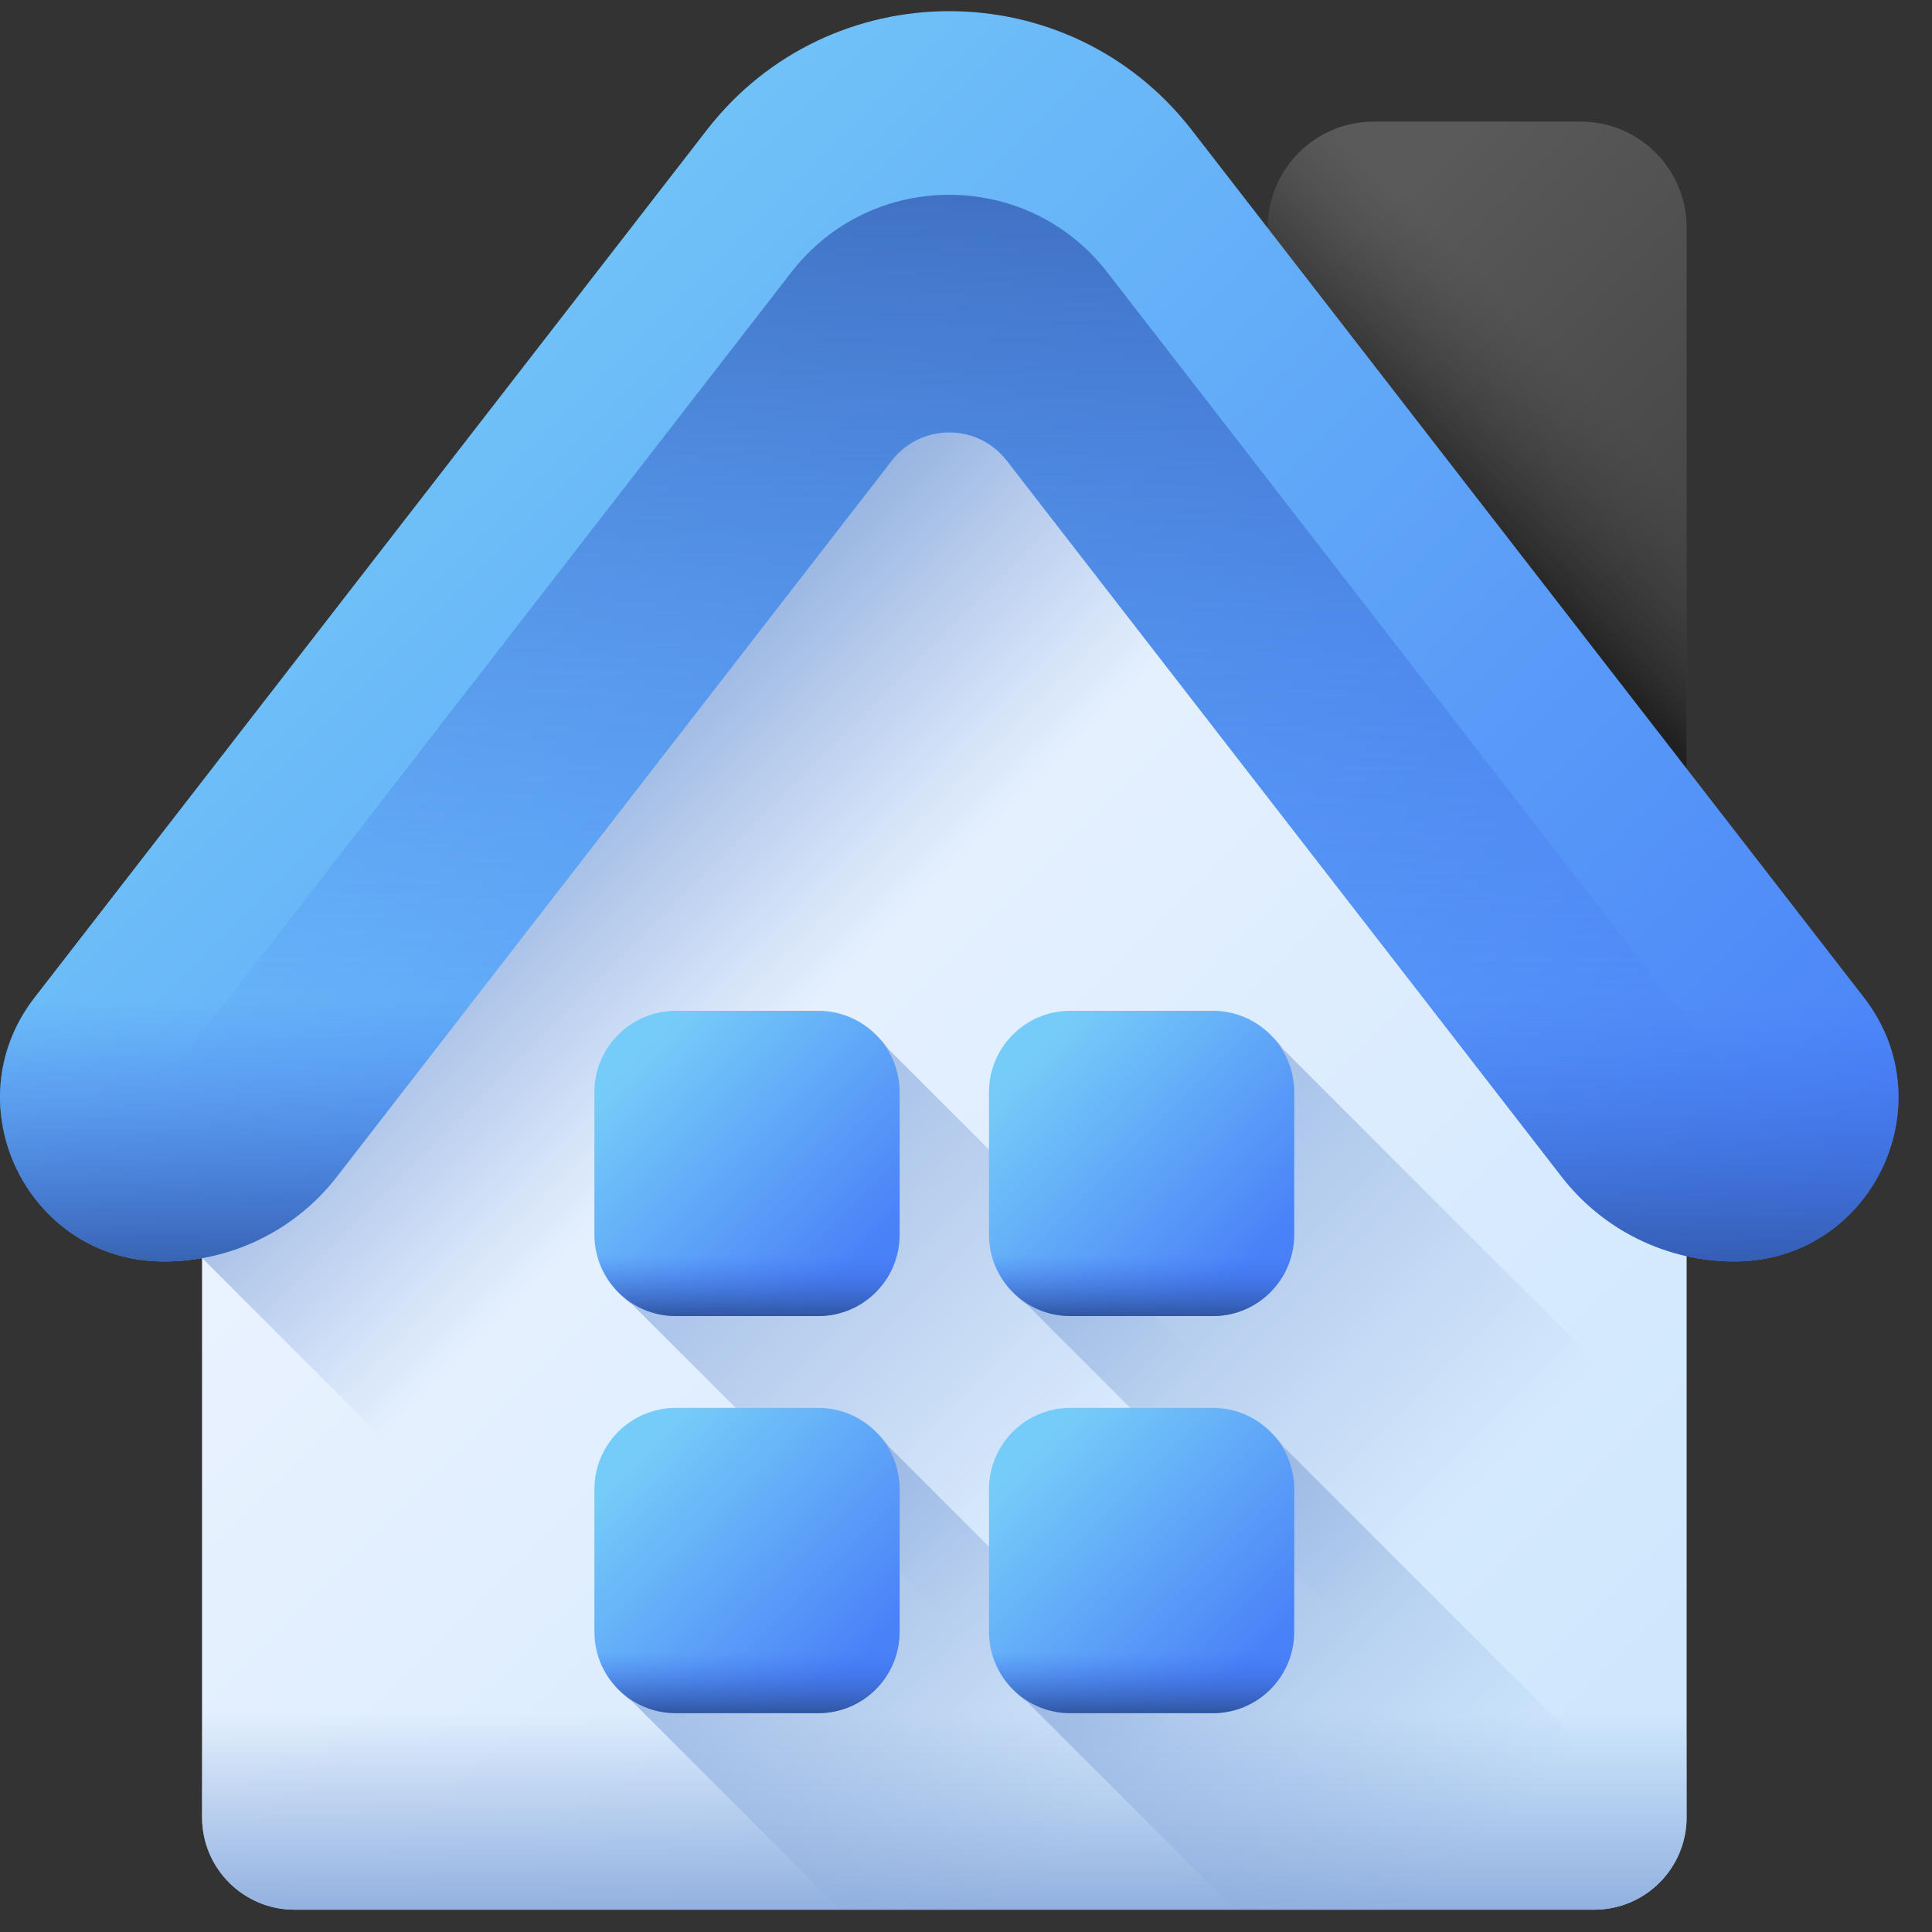 <svg width="47" height="47" viewBox="0 0 47 47" fill="none" xmlns="http://www.w3.org/2000/svg">
<rect x="0" y="0" width="47" height="47" fill="#333333" stroke="none"/>
<path d="M41.031 27.305V5.535C41.031 4.112 39.877 2.958 38.454 2.958H33.42C31.997 2.958 30.843 4.112 30.843 5.535V27.305H41.031V27.305Z" fill="url(#paint0_linear)"/>
<path d="M41.031 27.305V5.535C41.031 4.112 39.877 2.958 38.454 2.958H33.42C31.997 2.958 30.843 4.112 30.843 5.535V27.305H41.031V27.305Z" fill="url(#paint1_linear)"/>
<path d="M38.781 46.457H7.164C5.922 46.457 4.915 45.45 4.915 44.207V22.111L19.213 4.389C21.147 1.992 24.799 1.992 26.733 4.389L41.031 22.111V44.207C41.031 45.45 40.024 46.457 38.781 46.457Z" fill="url(#paint2_linear)"/>
<path d="M26.733 4.389C24.799 1.992 21.147 1.992 19.213 4.389L4.915 22.111V30.602L20.769 46.457H38.781C40.024 46.457 41.031 45.45 41.031 44.207V22.111L26.733 4.389Z" fill="url(#paint3_linear)"/>
<path d="M40.938 44.847L21.62 25.528C21.262 25.016 20.668 24.681 19.996 24.681H16.531C15.437 24.681 14.55 25.567 14.55 26.661V30.127C14.55 30.799 14.886 31.392 15.398 31.751L17.988 34.341L30.104 46.457H38.781C39.802 46.457 40.663 45.778 40.938 44.847Z" fill="url(#paint4_linear)"/>
<path d="M21.62 35.188C21.262 34.676 20.668 34.341 19.996 34.341H16.531C15.437 34.341 14.55 35.227 14.55 36.32V39.786C14.55 40.459 14.886 41.052 15.398 41.41L20.445 46.457H32.889L21.62 35.188Z" fill="url(#paint5_linear)"/>
<path d="M41.031 44.213V35.339L31.22 25.528C30.863 25.016 30.269 24.681 29.597 24.681H26.131C25.037 24.681 24.15 25.567 24.15 26.661V30.127C24.15 30.799 24.486 31.392 24.998 31.751L27.588 34.341L39.564 46.317C40.419 46 41.028 45.178 41.031 44.213Z" fill="url(#paint6_linear)"/>
<path d="M40.925 44.892L31.22 35.188C30.863 34.676 30.269 34.341 29.597 34.341H26.131C25.037 34.341 24.15 35.227 24.15 36.32V39.786C24.15 40.459 24.486 41.052 24.998 41.41L30.045 46.457H38.781C39.785 46.457 40.635 45.8 40.925 44.892Z" fill="url(#paint7_linear)"/>
<path d="M19.906 32.016H16.44C15.347 32.016 14.46 31.13 14.46 30.036V26.57C14.46 25.477 15.347 24.59 16.44 24.59H19.906C21 24.59 21.886 25.477 21.886 26.57V30.036C21.886 31.13 21 32.016 19.906 32.016Z" fill="url(#paint8_linear)"/>
<path d="M14.46 30.036C14.46 31.13 15.347 32.016 16.44 32.016H19.906C21 32.016 21.886 31.13 21.886 30.036C21.886 29.8 21.694 29.608 21.458 29.608H14.888C14.652 29.608 14.46 29.8 14.46 30.036Z" fill="url(#paint9_linear)"/>
<path d="M29.505 32.016H26.039C24.946 32.016 24.059 31.13 24.059 30.036V26.57C24.059 25.477 24.946 24.59 26.039 24.59H29.505C30.599 24.59 31.485 25.477 31.485 26.57V30.036C31.485 31.13 30.599 32.016 29.505 32.016Z" fill="url(#paint10_linear)"/>
<path d="M24.059 30.036C24.059 31.13 24.946 32.016 26.039 32.016H29.505C30.599 32.016 31.485 31.13 31.485 30.036C31.485 29.8 31.294 29.608 31.057 29.608H24.487C24.251 29.608 24.059 29.8 24.059 30.036Z" fill="url(#paint11_linear)"/>
<path d="M19.906 41.676H16.44C15.347 41.676 14.46 40.789 14.46 39.696V36.23C14.46 35.136 15.347 34.25 16.44 34.25H19.906C21 34.25 21.886 35.136 21.886 36.23V39.696C21.886 40.79 21 41.676 19.906 41.676Z" fill="url(#paint12_linear)"/>
<path d="M14.46 39.696C14.46 40.79 15.347 41.676 16.44 41.676H19.906C21 41.676 21.886 40.79 21.886 39.696C21.886 39.46 21.694 39.268 21.458 39.268H14.888C14.652 39.268 14.46 39.46 14.46 39.696Z" fill="url(#paint13_linear)"/>
<path d="M29.505 41.676H26.039C24.946 41.676 24.059 40.789 24.059 39.696V36.23C24.059 35.136 24.946 34.25 26.039 34.25H29.505C30.599 34.25 31.485 35.136 31.485 36.23V39.696C31.485 40.79 30.599 41.676 29.505 41.676Z" fill="url(#paint14_linear)"/>
<path d="M24.059 39.696C24.059 40.79 24.946 41.676 26.039 41.676H29.505C30.599 41.676 31.485 40.79 31.485 39.696C31.485 39.46 31.294 39.268 31.057 39.268H24.487C24.251 39.268 24.059 39.46 24.059 39.696Z" fill="url(#paint15_linear)"/>
<path d="M24.49 11.204L37.992 28.628C38.999 29.927 40.551 30.688 42.195 30.688C45.507 30.688 47.372 26.882 45.344 24.265L28.991 3.162C26.003 -0.692 20.182 -0.692 17.195 3.162L0.842 24.265C-1.186 26.882 0.679 30.688 3.991 30.688C5.635 30.688 7.186 29.927 8.193 28.628L21.696 11.204C22.404 10.291 23.782 10.291 24.49 11.204Z" fill="url(#paint16_linear)"/>
<path d="M3.991 30.688C5.635 30.688 7.186 29.927 8.193 28.628L21.696 11.204C22.404 10.291 23.782 10.291 24.49 11.204L37.992 28.628C38.999 29.927 40.551 30.688 42.195 30.688C43.241 30.688 44.143 30.308 44.823 29.706L26.934 6.621C24.988 4.111 21.197 4.111 19.252 6.621L1.363 29.706C2.043 30.308 2.944 30.688 3.991 30.688Z" fill="url(#paint17_linear)"/>
<path d="M4.915 37.673V44.207C4.915 45.45 5.922 46.457 7.164 46.457H38.781C40.024 46.457 41.031 45.45 41.031 44.207V37.673H4.915Z" fill="url(#paint18_linear)"/>
<path d="M3.991 30.688C5.635 30.688 7.186 29.927 8.193 28.628L15.96 18.605H5.228L0.842 24.265C-1.186 26.882 0.679 30.688 3.991 30.688Z" fill="url(#paint19_linear)"/>
<path d="M37.992 28.628C38.999 29.927 40.551 30.688 42.195 30.688C45.507 30.688 47.372 26.882 45.344 24.265L40.958 18.605H30.226L37.992 28.628Z" fill="url(#paint20_linear)"/>
<defs>
<linearGradient id="paint0_linear" x1="29.345" y1="9.293" x2="37.162" y2="17.111" gradientUnits="userSpaceOnUse">
<stop stop-color="#5A5A5A"/>
<stop offset="1" stop-color="#464646"/>
</linearGradient>
<linearGradient id="paint1_linear" x1="40.613" y1="11.21" x2="37.198" y2="14.626" gradientUnits="userSpaceOnUse">
<stop stop-color="#464646" stop-opacity="0"/>
<stop offset="1" stop-color="#202020"/>
</linearGradient>
<linearGradient id="paint2_linear" x1="9.854" y1="18.774" x2="35.792" y2="44.713" gradientUnits="userSpaceOnUse">
<stop stop-color="#EEF4FF"/>
<stop offset="1" stop-color="#CFE7FD"/>
</linearGradient>
<linearGradient id="paint3_linear" x1="21.278" y1="22.93" x2="14.668" y2="16.32" gradientUnits="userSpaceOnUse">
<stop stop-color="#8AAADC" stop-opacity="0"/>
<stop offset="1" stop-color="#8AAADC"/>
</linearGradient>
<linearGradient id="paint4_linear" x1="26.103" y1="36.233" x2="14.499" y2="24.629" gradientUnits="userSpaceOnUse">
<stop stop-color="#8AAADC" stop-opacity="0"/>
<stop offset="1" stop-color="#8AAADC"/>
</linearGradient>
<linearGradient id="paint5_linear" x1="25.65" y1="45.44" x2="15.536" y2="35.325" gradientUnits="userSpaceOnUse">
<stop stop-color="#8AAADC" stop-opacity="0"/>
<stop offset="1" stop-color="#8AAADC"/>
</linearGradient>
<linearGradient id="paint6_linear" x1="35.763" y1="36.293" x2="23.886" y2="24.416" gradientUnits="userSpaceOnUse">
<stop stop-color="#8AAADC" stop-opacity="0"/>
<stop offset="1" stop-color="#8AAADC"/>
</linearGradient>
<linearGradient id="paint7_linear" x1="35.311" y1="45.5" x2="24.924" y2="35.113" gradientUnits="userSpaceOnUse">
<stop stop-color="#8AAADC" stop-opacity="0"/>
<stop offset="1" stop-color="#8AAADC"/>
</linearGradient>
<linearGradient id="paint8_linear" x1="15.547" y1="25.677" x2="20.739" y2="30.869" gradientUnits="userSpaceOnUse">
<stop stop-color="#76CCF8"/>
<stop offset="0.833" stop-color="#518EF8"/>
<stop offset="1" stop-color="#4981F8"/>
</linearGradient>
<linearGradient id="paint9_linear" x1="18.173" y1="30.531" x2="18.173" y2="32.017" gradientUnits="userSpaceOnUse">
<stop stop-color="#4071F7" stop-opacity="0"/>
<stop offset="1" stop-color="#30569F"/>
</linearGradient>
<linearGradient id="paint10_linear" x1="25.146" y1="25.677" x2="30.338" y2="30.869" gradientUnits="userSpaceOnUse">
<stop stop-color="#76CCF8"/>
<stop offset="0.833" stop-color="#518EF8"/>
<stop offset="1" stop-color="#4981F8"/>
</linearGradient>
<linearGradient id="paint11_linear" x1="27.772" y1="30.531" x2="27.772" y2="32.017" gradientUnits="userSpaceOnUse">
<stop stop-color="#4071F7" stop-opacity="0"/>
<stop offset="1" stop-color="#30569F"/>
</linearGradient>
<linearGradient id="paint12_linear" x1="15.547" y1="35.337" x2="20.739" y2="40.529" gradientUnits="userSpaceOnUse">
<stop stop-color="#76CCF8"/>
<stop offset="0.833" stop-color="#518EF8"/>
<stop offset="1" stop-color="#4981F8"/>
</linearGradient>
<linearGradient id="paint13_linear" x1="18.173" y1="40.191" x2="18.173" y2="41.676" gradientUnits="userSpaceOnUse">
<stop stop-color="#4071F7" stop-opacity="0"/>
<stop offset="1" stop-color="#30569F"/>
</linearGradient>
<linearGradient id="paint14_linear" x1="25.146" y1="35.337" x2="30.338" y2="40.529" gradientUnits="userSpaceOnUse">
<stop stop-color="#76CCF8"/>
<stop offset="0.833" stop-color="#518EF8"/>
<stop offset="1" stop-color="#4981F8"/>
</linearGradient>
<linearGradient id="paint15_linear" x1="27.772" y1="40.191" x2="27.772" y2="41.676" gradientUnits="userSpaceOnUse">
<stop stop-color="#4071F7" stop-opacity="0"/>
<stop offset="1" stop-color="#30569F"/>
</linearGradient>
<linearGradient id="paint16_linear" x1="5.058" y1="6.278" x2="37.145" y2="38.365" gradientUnits="userSpaceOnUse">
<stop stop-color="#76CCF8"/>
<stop offset="0.833" stop-color="#518EF8"/>
<stop offset="1" stop-color="#4981F8"/>
</linearGradient>
<linearGradient id="paint17_linear" x1="23.093" y1="26.353" x2="23.093" y2="-1.899" gradientUnits="userSpaceOnUse">
<stop stop-color="#4071F7" stop-opacity="0"/>
<stop offset="1" stop-color="#30569F"/>
</linearGradient>
<linearGradient id="paint18_linear" x1="22.973" y1="41.658" x2="22.973" y2="47.02" gradientUnits="userSpaceOnUse">
<stop stop-color="#8AAADC" stop-opacity="0"/>
<stop offset="1" stop-color="#8AAADC"/>
</linearGradient>
<linearGradient id="paint19_linear" x1="7.98" y1="24.311" x2="7.98" y2="31.542" gradientUnits="userSpaceOnUse">
<stop stop-color="#4071F7" stop-opacity="0"/>
<stop offset="1" stop-color="#30569F"/>
</linearGradient>
<linearGradient id="paint20_linear" x1="38.206" y1="24.311" x2="38.206" y2="31.542" gradientUnits="userSpaceOnUse">
<stop stop-color="#4071F7" stop-opacity="0"/>
<stop offset="1" stop-color="#30569F"/>
</linearGradient>
</defs>
</svg>
